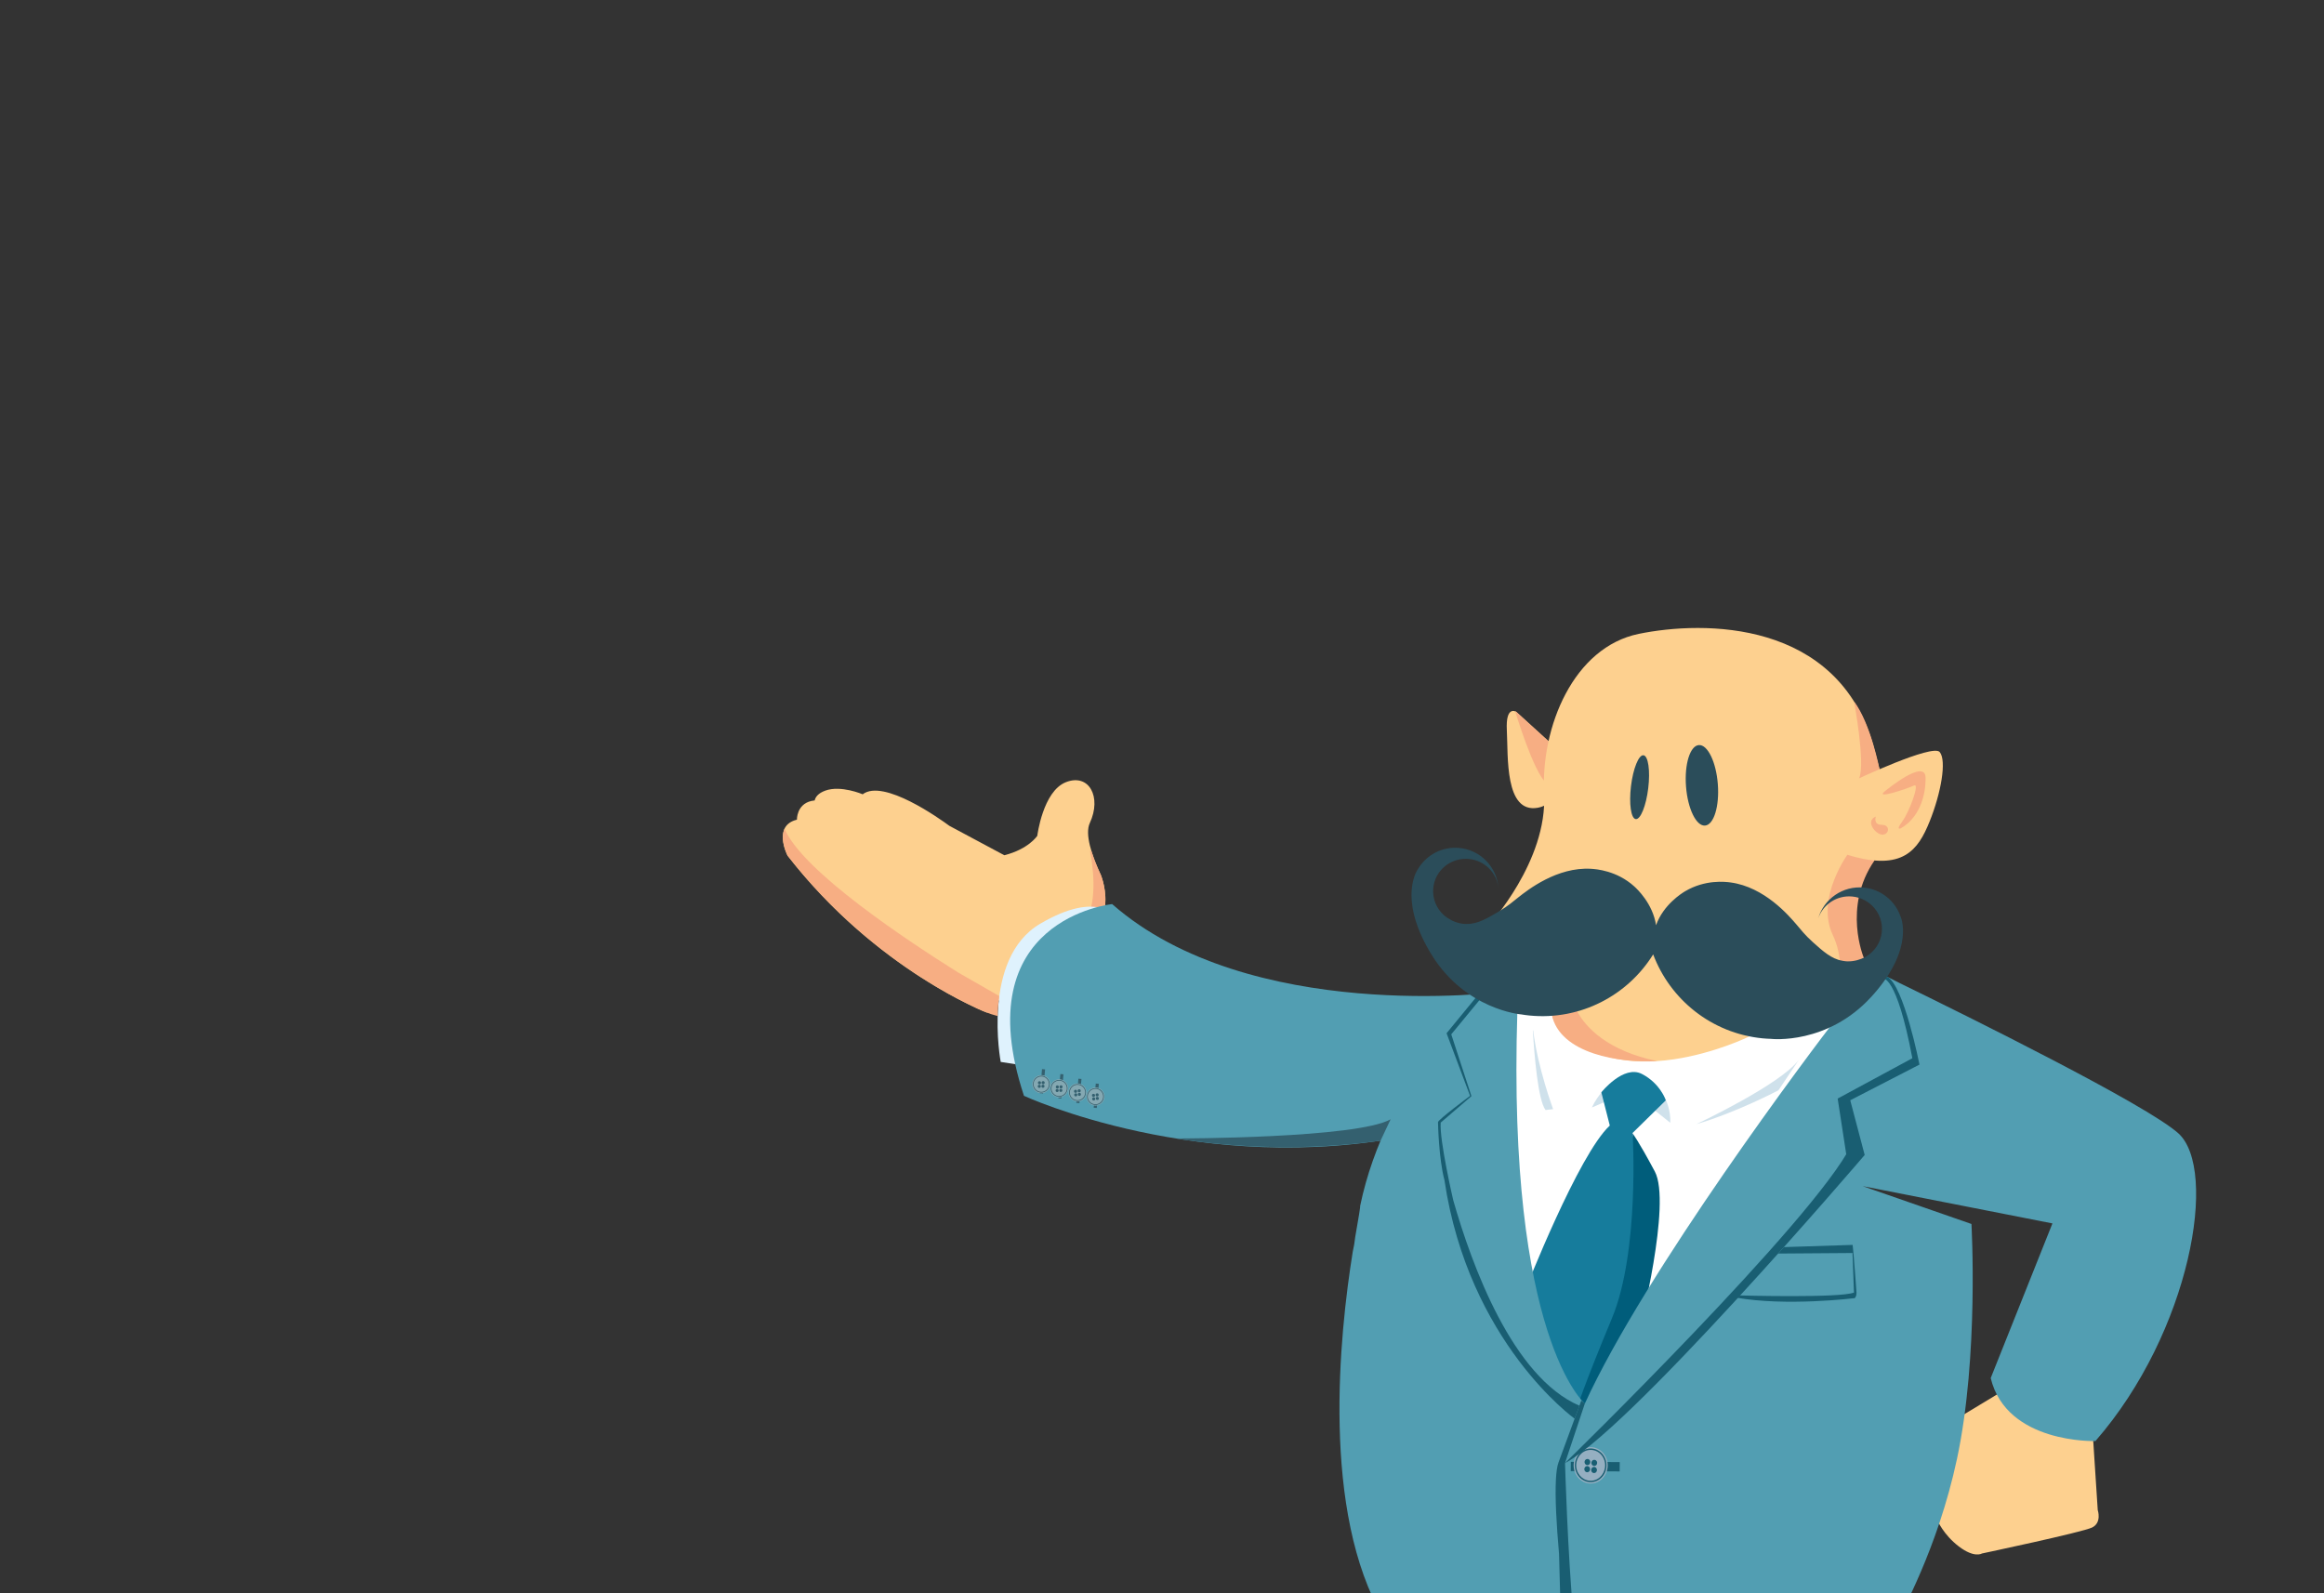 <?xml version="1.0" encoding="UTF-8" standalone="no"?>
<!-- Generator: Adobe Illustrator 17.0.0, SVG Export Plug-In . SVG Version: 6.00 Build 0)  -->

<svg
   xmlns:dc="http://purl.org/dc/elements/1.1/"
   xmlns:cc="http://creativecommons.org/ns#"
   xmlns:rdf="http://www.w3.org/1999/02/22-rdf-syntax-ns#"
   xmlns:svg="http://www.w3.org/2000/svg"
   xmlns="http://www.w3.org/2000/svg"
   xmlns:sodipodi="http://sodipodi.sourceforge.net/DTD/sodipodi-0.dtd"
   xmlns:inkscape="http://www.inkscape.org/namespaces/inkscape"
   version="1.1"
   x="0px"
   y="0px"
   width="350px"
   height="240px"
   viewBox="0 0 350 240"
   enable-background="new 0 0 350 240"
   xml:space="preserve"
   id="svg69338"
   inkscape:version="0.48.4 r9939"
   sodipodi:docname="tab_peon_2.svg"><rect x="0" y="0" width="350" height="240" fill="#333333" stroke="none"/><defs
     id="defs69505" /><sodipodi:namedview
     pagecolor="#ffffff"
     bordercolor="#666666"
     borderopacity="1"
     objecttolerance="10"
     gridtolerance="10"
     guidetolerance="10"
     inkscape:pageopacity="0"
     inkscape:pageshadow="2"
     inkscape:window-width="1280"
     inkscape:window-height="748"
     id="namedview69503"
     showgrid="false"
     inkscape:zoom="0.96"
     inkscape:cx="-39.519347"
     inkscape:cy="44.122175"
     inkscape:window-x="0"
     inkscape:window-y="0"
     inkscape:window-maximized="1"
     inkscape:current-layer="svg69338" /><g
     id="g69830-4"
     transform="matrix(0.987,0,0,0.987,-393.008,40.674)"><path
       id="path69510-2"
       d="m 629.537,111.184 c 0,0 -6.611,44.426 10.658,64.36 0,0 41.043,-52.513 37.807,-63.687 -3.236,-11.174 -48.465,-0.673 -48.465,-0.673 z"
       inkscape:connector-curvature="0"
       style="fill:#ffffff" /><path
       id="path69512-5"
       d="m 643.652,124.336 c 0,0 -1.613,1.416 -2.569,3.48 l 3.224,-1.394 -0.655,-2.086 z"
       inkscape:connector-curvature="0"
       style="fill:#cfe1eb" /><path
       id="path69514-4"
       d="m 651.753,125.492 -3.12,-1.474 1.434,3.754 2.982,2.373 c 0.063,-1.821 -0.505,-3.384 -1.291,-4.662 l -0.005,0.009 z"
       inkscape:connector-curvature="0"
       style="fill:#cfe1eb" /><path
       id="path69516-4"
       d="m 652.36,126.724 c 0,0 -0.815,-2.571 -3.636,-4.024 -2.821,-1.452 -6.196,2.807 -6.196,2.807 l 1.29,5.064 c -4.797,4.419 -12.894,25.1 -12.894,25.1 l 0.478,5.158 -0.141,4.49 5.459,7.751 0.054,-0.079 0.88,2.849 4.512,-1.68 6.285,-11.213 0.042,-9.461 h 0 c 0.069,-3.447 0.195,-9.645 0.254,-11.529 0.083,-2.656 -1.479,-10.227 -1.479,-10.227 l 5.092,-5.006 z"
       inkscape:connector-curvature="0"
       style="fill:#167c9c" /><path
       id="path69518-4"
       d="m 647.308,131.926 c 0,0 1.079,17.878 -3.172,28.077 -4.251,10.198 -5.528,14.209 -5.528,14.209 l 2.186,1.468 7.542,-13.853 c 0,0 4.939,-19.402 2.349,-24.25 -2.59,-4.848 -3.417,-5.847 -3.417,-5.847"
       inkscape:connector-curvature="0"
       style="fill:#005d7b" /><path
       id="path69520-7"
       d="m 657.006,130.368 c 0,0 12.894,-6.062 15.657,-9.832 l -3.106,4.646 c 0,0 -6.277,3.335 -12.551,5.186 z"
       inkscape:connector-curvature="0"
       style="fill:#cfe1eb" /><path
       id="path69522-2"
       d="m 632.074,116.04 c 0.224,3.778 0.78,10.599 1.932,12.16 l 1.16,-0.135 c 0,0 -2.362,-6.371 -3.039,-12.015 l -0.053,-0.01 z"
       inkscape:connector-curvature="0"
       style="fill:#cfe1eb" /><path
       id="path69526-1"
       d="m 718.27,189.253 -0.728,-11.173 0.063,-1.933 -10.892,-6.842 -11.564,6.987 -4.08,10.127 c 0,0 1.277,2.032 3.095,4.13 l -0.375,0.234 c 0,0 0.907,2.21 3.287,4.023 2.38,1.813 3.513,1.077 3.513,1.077 0,0 15.301,-3.23 16.819,-3.967 1.519,-0.736 0.862,-2.663 0.862,-2.663 z"
       inkscape:connector-curvature="0"
       style="fill:#fdd08f" /><path
       id="path69528-0"
       d="m 730.542,131.73 c -4.923,-4.381 -31.851,-17.713 -42.511,-22.912 -1.757,-0.905 -3.276,-1.65 -4.348,-2.108 -0.006,-0.003 -4.03,7.326 -5.095,7.257 -4.037,5.2 -29.383,38.888 -38.578,59.035 0,0 -11.867,-9.976 -10.298,-59.836 0,0 -2.693,-0.453 -5.596,-2.422 0,0 -14.422,12.845 -18.398,32.127 0.064,-0.026 -0.216,1.702 -0.746,4.711 -0.083,0.782 -0.214,1.529 -0.378,2.248 -2.048,12.713 -4.843,39.7 4.71,55.957 H 688 c 0.097,-0.695 5.807,-10.389 8.792,-24.335 3.364,-15.722 2.208,-35.86 2.208,-35.86 l -16.597,-5.775 h 0 l 28.954,5.689 -9.419,23.606 c 2.438,10.061 15.979,9.608 15.979,9.608 14.538,-16.666 18.791,-41.503 12.625,-46.99 z"
       inkscape:connector-curvature="0"
       style="fill:#529eb2" /><polygon
       id="polygon69564-0"
       points="605.908,142.792 605.902,142.794 605.908,142.793 "
       style="fill:none" /><rect
       id="rect69566-0"
       height="1.423"
       width="7.462"
       transform="matrix(1,0.006,-0.006,1,1.099,-3.817)"
       y="181.878"
       x="637.863"
       style="fill:#195e72" /><path
       id="path69568-1"
       d="m 643.482,182.126 c 0.156,1.523 -0.875,2.893 -2.301,3.059 -1.427,0.166 -2.709,-0.934 -2.865,-2.457 -0.156,-1.523 0.875,-2.893 2.301,-3.059 1.426,-0.166 2.709,0.934 2.865,2.457 z"
       inkscape:connector-curvature="0"
       style="fill:#95afc1" /><path
       id="path69570-0"
       d="m 641.16,184.986 c -1.322,0.154 -2.515,-0.869 -2.659,-2.28 -0.144,-1.411 0.814,-2.685 2.136,-2.839 1.322,-0.154 2.515,0.869 2.659,2.28 0.145,1.412 -0.813,2.685 -2.136,2.839 z m -0.501,-4.902 c -1.21,0.141 -2.088,1.307 -1.956,2.599 0.132,1.292 1.224,2.228 2.434,2.087 1.21,-0.141 2.088,-1.307 1.956,-2.599 -0.132,-1.292 -1.223,-2.228 -2.434,-2.087 z"
       inkscape:connector-curvature="0"
       style="fill:#195e72" /><path
       id="path69572-2"
       d="m 640.809,182.962 c 0.026,0.259 -0.149,0.492 -0.391,0.52 -0.242,0.028 -0.46,-0.159 -0.487,-0.418 -0.026,-0.259 0.149,-0.492 0.391,-0.52 0.242,-0.028 0.461,0.159 0.487,0.418 z"
       inkscape:connector-curvature="0"
       style="fill:#195e72" /><path
       id="path69574-5"
       d="m 640.842,181.873 c 0.026,0.259 -0.149,0.492 -0.391,0.52 -0.242,0.028 -0.46,-0.159 -0.487,-0.418 -0.026,-0.259 0.149,-0.492 0.391,-0.52 0.242,-0.028 0.461,0.159 0.487,0.418 z"
       inkscape:connector-curvature="0"
       style="fill:#195e72" /><path
       id="path69576-2"
       d="m 641.855,183.089 c 0.026,0.259 -0.149,0.492 -0.391,0.52 -0.242,0.028 -0.46,-0.159 -0.487,-0.418 -0.026,-0.259 0.149,-0.492 0.391,-0.52 0.242,-0.028 0.46,0.159 0.487,0.418 z"
       inkscape:connector-curvature="0"
       style="fill:#195e72" /><path
       id="path69578-5"
       d="m 641.888,182 c 0.026,0.259 -0.149,0.492 -0.391,0.52 -0.242,0.028 -0.46,-0.159 -0.487,-0.418 -0.026,-0.259 0.149,-0.492 0.391,-0.52 0.242,-0.028 0.461,0.159 0.487,0.418 z"
       inkscape:connector-curvature="0"
       style="fill:#195e72" /><path
       id="path69580-4"
       d="m 636.985,182.072 c 0,0 37.963,-37.02 43.68,-48.504 l 2.044,1.493 c 0,0 -37.204,43.567 -46.367,47.327 0,-0.001 0.041,-0.702 0.643,-0.316 z"
       inkscape:connector-curvature="0"
       style="fill:#195e72" /><path
       id="path69582-3"
       d="m 686.134,107.858 -0.639,0.291 c 0,0 2.065,-0.667 4.487,12.145 l -11.395,6.159 1.308,8.5 2.814,0.106 -2.204,-8.349 10.564,-5.444 c -10e-4,0.002 -2.381,-12.127 -4.935,-13.408 z"
       inkscape:connector-curvature="0"
       style="fill:#195e72" /><polygon
       id="polygon69584-1"
       points="680.996,150.021 669.504,150.105 670.384,149.122 680.87,148.785 "
       style="fill:#195e72" /><path
       id="path69586-1"
       d="m 663.709,156.5 c 0,0 15.255,0.417 17.363,-0.442 0,0 0.541,0.334 0.087,0.855 0,0 -10.44,1.288 -18.113,-0.09 l 0.663,-0.323 z"
       inkscape:connector-curvature="0"
       style="fill:#195e72" /><path
       id="path69588-3"
       d="m 681.16,156.913 c 0,0 0.322,-0.236 0.3,-0.864 -0.022,-0.628 -0.464,-6.028 -0.464,-6.028 l -0.145,0.001 0.221,6.036 0.088,0.855 z"
       inkscape:connector-curvature="0"
       style="fill:#195e72" /><path
       id="path69590-3"
       d="m 676.141,199.519 c 0.087,0.555 0.289,1.842 0.525,3.309 2.434,-1.321 4.797,-2.758 7.085,-4.306 -3.647,0.692 -6.547,0.929 -7.61,0.997 z"
       inkscape:connector-curvature="0"
       style="fill:none" /><path
       id="path69592-7"
       d="m 638.3,205.788 c -0.921,-9.874 -1.315,-23.716 -1.315,-23.716 l 3.023,-9.07 -0.54,-0.46 -3.482,9.454 c -0.21,0.576 -0.336,1.491 -0.395,2.654 l 0,-0.003 0,0.004 c -0.14,2.737 0.091,6.862 0.48,11.276 l 0.27,9.86 h 1.959 z"
       inkscape:connector-curvature="0"
       style="fill:#195e72" /><path
       id="path69594-9"
       d="m 634.933,72.336 -5.389,-4.904 c 0,0 -1.643,-1.083 -1.436,2.832 0.206,3.915 -0.352,12.708 4.723,11.804 5.075,-0.903 2.102,-9.732 2.102,-9.732 z"
       inkscape:connector-curvature="0"
       style="fill:#fdd08f" /><g
       id="g69596-7"><path
         id="path69598-8"
         d="m 634.894,78.587 c -1.765,0.497 -4.695,-8.581 -5.511,-11.233 -0.408,-0.154 -1.441,-0.243 -1.275,2.91 0.206,3.915 -0.352,12.708 4.723,11.804 2.061,-0.367 2.794,-2.041 2.939,-3.9 -0.25,0.179 -0.538,0.323 -0.876,0.419 z"
         inkscape:connector-curvature="0"
         style="fill:none" /><path
         id="path69600-6"
         d="m 634.894,78.587 c 0.339,-0.095 0.627,-0.24 0.876,-0.418 0.212,-2.719 -0.837,-5.833 -0.837,-5.833 l -5.389,-4.904 c 0,0 -0.063,-0.041 -0.161,-0.078 0.815,2.652 3.746,11.73 5.511,11.233 z"
         inkscape:connector-curvature="0"
         style="fill:#f7ae83" /></g><path
       id="path69602-9"
       d="m 685.667,78.85 -1.616,-6.19 c -5.429,-19.316 -25.926,-19.168 -35.825,-17.127 -9.899,2.041 -14.966,14.111 -14.433,24.437 0.53,10.258 -8.369,19.952 -8.488,20.081 -0.208,0.467 -0.33,0.731 -0.33,0.731 0,0 18.033,3.294 21.362,0.119 3.328,-3.175 19.891,8.99 19.891,8.99 0,0 2.896,-0.629 6.589,-3.723 2.524,1.97 6.456,4.51 8.243,3.4 2.713,-1.684 1.713,-2.635 0.356,-7.464 -0.696,-2.475 0.07,-6.104 0.982,-9.054 0.715,-1.568 1.335,-3.213 1.839,-4.94 0.015,-0.034 0.026,-0.058 0.026,-0.058 0,0 -0.006,-0.007 -0.007,-0.009 0.823,-2.839 1.329,-5.897 1.411,-9.193 z"
       inkscape:connector-curvature="0"
       style="fill:#fdd08f" /><ellipse
       id="ellipse69604-2"
       ry="4.905"
       rx="1.325"
       cy="78.764"
       cx="648.256"
       transform="matrix(0.993,0.12,-0.12,0.993,14.1,-77.075)"
       sodipodi:cx="648.25598"
       sodipodi:cy="78.764"
       sodipodi:rx="1.325"
       sodipodi:ry="4.9050002"
       style="fill:#2b4d5a"
       d="m 649.581,78.764 c 0,2.709 -0.593,4.905 -1.325,4.905 -0.732,0 -1.325,-2.196 -1.325,-4.905 0,-2.709 0.593,-4.905 1.325,-4.905 0.732,0 1.325,2.196 1.325,4.905 z" /><ellipse
       id="ellipse69606-0"
       ry="6.161"
       rx="2.434"
       cy="78.856"
       cx="657.886"
       transform="matrix(0.997,-0.077,0.077,0.997,-4.11,50.683)"
       sodipodi:cx="657.88599"
       sodipodi:cy="78.856003"
       sodipodi:rx="2.434"
       sodipodi:ry="6.1609998"
       style="fill:#2b4d5a"
       d="m 660.32,78.856 c 0,3.403 -1.09,6.161 -2.434,6.161 -1.344,0 -2.434,-2.758 -2.434,-6.161 0,-3.403 1.09,-6.161 2.434,-6.161 1.344,0 2.434,2.758 2.434,6.161 z" /><path
       id="path69608-4"
       d="m 665.127,116.965 c 0,0 -11.403,-2.862 -14.149,-14.183 0,0 -5.126,9.474 -15.923,11.28 9.119,13.219 30.072,2.903 30.072,2.903 z"
       inkscape:connector-curvature="0"
       style="fill:#fdd08f" /><path
       id="path69610-7"
       d="m 681.088,65.855 c 0,0 1.773,9.488 0.774,11.715 -0.999,2.228 2.132,0.626 3.111,-1.382 -10e-4,0 -1.363,-7.041 -3.885,-10.333 z"
       inkscape:connector-curvature="0"
       style="fill:#f7ae83" /><g
       id="g69612-7"><path
         id="path69614-0"
         d="m 650.774,120.77 c 7.481,-0.429 14.21,-3.739 14.21,-3.739 0,0 -11.26,-2.929 -14.005,-14.249 0,0 -3.937,7.275 -12.178,10.29 1.32,2.543 4.486,6.168 11.973,7.698 z"
         inkscape:connector-curvature="0"
         style="fill:none" /><path
         id="path69616-3"
         d="m 638.801,113.072 c -1.163,0.425 -2.51,0.323 -3.845,0.546 1.228,6.041 10.427,7.44 16.104,7.115 -7.488,-1.529 -10.939,-5.118 -12.259,-7.661 z"
         inkscape:connector-curvature="0"
         style="fill:#f7ae83" /></g><path
       id="path69618-6"
       d="m 684.209,90.115 c 0,0 -1.387,-3.314 -2.765,-2.353 0,0 -0.477,0.286 -1.241,0.858 -0.045,0.07 -0.093,0.147 -0.144,0.228 0.147,0.038 0.231,0.063 0.231,0.063 0,0 -5.144,6.905 -2.45,12.567 1.557,3.273 1.271,6.874 0.711,9.335 0.63,-0.29 1.187,-0.624 1.623,-0.979 3.314,-2.705 2.401,-4.877 2.401,-4.877 0,0 -3.28,-7.73 1.634,-14.842 z"
       inkscape:connector-curvature="0"
       style="fill:#f7ae83" /><path
       id="path69620-3"
       d="m 681.338,77.814 c 0,0 11.745,-5.541 12.82,-4.248 1.075,1.293 0.224,6.214 -1.544,10.604 -1.768,4.39 -4.084,7.559 -12.213,5.178 -8.128,-2.381 0.937,-11.534 0.937,-11.534 z"
       inkscape:connector-curvature="0"
       style="fill:#fdd08f" /><path
       id="path69622-4"
       d="m 685.972,79.406 c 0,0 5.996,-4.951 6.029,-1.917 0.032,3.034 -1.119,6.186 -3.763,7.709 0,0 -0.882,0.425 0.192,-1.02 1.074,-1.445 2.746,-5.948 1.815,-5.504 -0.931,0.445 -6.463,2.33 -4.273,0.732 z"
       inkscape:connector-curvature="0"
       style="fill:#f7ae83" /><path
       id="path69624-6"
       d="m 684.411,83.407 c 0,0 -0.444,1.277 0.903,1.265 1.347,-0.012 1.146,1.467 0.138,1.504 -1.008,0.037 -2.772,-2.048 -1.041,-2.769 z"
       inkscape:connector-curvature="0"
       style="fill:#f7ae83" /><path
       id="path69628-5"
       d="m 519.782,83.889 c 0,0 -0.06,-2.318 2.173,-2.85 0.175,-0.032 0.35,-0.064 0.537,-0.09 0.119,-0.513 0.522,-1.092 1.613,-1.492 2.388,-0.874 5.711,0.557 5.711,0.557 3.168,-2.421 11.812,3.766 13.221,4.807 l 8.391,4.494 c 3.683,-0.918 5.031,-2.96 5.031,-2.96 0,0 0.842,-6.805 4.368,-8.19 3.526,-1.386 5.498,2.243 3.647,6.234 -0.778,1.677 0.253,4.859 1.709,7.985 l 0,0.003 c 0,0 1.026,2.543 0.542,5.122 l 0.964,0.516 c 0,0 -20.974,-1.014 -18.897,15.314 0,0 -16.784,-6.404 -30.438,-23.965 -0.115,-0.23 -2.268,-4.587 1.428,-5.485 z"
       inkscape:connector-curvature="0"
       style="fill:#fdd08f" /><path
       id="path69630-6"
       d="m 564.511,88.67 c 0.073,0.006 0.148,0.023 0.223,0.042 0.358,1.167 0.869,2.423 1.45,3.671 l 0,0.003 c 0,0 1.026,2.543 0.542,5.122 l 0.964,0.516 c 0,0 -1.32,-0.064 -3.264,0.099 1.311,-3.766 0.085,-9.453 0.085,-9.453 z"
       inkscape:connector-curvature="0"
       style="fill:#f7ae83" /><path
       id="path69632-9"
       d="m 552.387,111.752 c 0,0 -3.412,-0.253 -6.475,-1.789 -3.063,-1.536 1.47,-12.985 1.47,-12.985 l 12.912,-3.582 4.132,1.748 -2.94,10.487 -9.099,6.121 z"
       inkscape:connector-curvature="0"
       style="fill:#fdd08f" /><path
       id="path69634-5"
       d="m 553.357,121.242 -2.477,-0.384 c 0,0 -3.017,-15.786 6.03,-21.092 9.047,-5.306 11.592,-0.853 11.592,-0.853 l -15.145,22.329 z"
       inkscape:connector-curvature="0"
       style="fill:#dff2fd" /><path
       id="path69636-8"
       d="m 627.104,110.196 c 0,0 -38.275,4.948 -59.221,-13.424 0,0 -22.399,2.262 -13.454,29.262 0,0 27.149,12.569 59.314,5.97 l 8.258,-13.01 0.74,-1.868 4.363,-6.93 z"
       inkscape:connector-curvature="0"
       style="fill:#529eb2" /><g
       id="g69638-4"><rect
         id="rect69640-9"
         height="3.706"
         width="0.471"
         transform="matrix(-0.996,-0.085,0.085,-0.996,1117.785,299.432)"
         y="124.007"
         x="565.048"
         style="fill:#34606f" /><rect
         id="rect69642-6"
         height="3.706"
         width="0.471"
         transform="matrix(-0.996,-0.085,0.085,-0.996,1112.553,297.724)"
         y="123.265"
         x="562.395"
         style="fill:#34606f" /><rect
         id="rect69644-0"
         height="3.706"
         width="0.471"
         transform="matrix(-0.996,-0.085,0.085,-0.996,1107.128,296.078)"
         y="122.558"
         x="559.648"
         style="fill:#34606f" /><rect
         id="rect69646-4"
         height="3.706"
         width="0.471"
         transform="matrix(-0.996,-0.085,0.085,-0.996,1101.599,294.342)"
         y="121.808"
         x="556.846"
         style="fill:#34606f" /><g
         id="g69648-9"><circle
           id="circle69650-2"
           r="1.384"
           cy="126.144"
           cx="565.336"
           sodipodi:cx="565.336"
           sodipodi:cy="126.144"
           sodipodi:rx="1.3839999"
           sodipodi:ry="1.3839999"
           style="fill:#84a8b2"
           d="m 566.72,126.144 c 0,0.764 -0.62,1.384 -1.384,1.384 -0.764,0 -1.384,-0.62 -1.384,-1.384 0,-0.764 0.62,-1.384 1.384,-1.384 0.764,0 1.384,0.62 1.384,1.384 z" /><path
           id="path69652-9"
           d="m 564.055,126.035 c 0.06,-0.706 0.684,-1.231 1.39,-1.171 0.706,0.06 1.231,0.684 1.171,1.39 -0.06,0.706 -0.684,1.231 -1.39,1.171 -0.706,-0.06 -1.231,-0.684 -1.171,-1.39 z m 0.109,0.009 c -0.055,0.646 0.425,1.217 1.072,1.272 0.646,0.055 1.217,-0.425 1.272,-1.072 0.055,-0.646 -0.426,-1.217 -1.072,-1.272 -0.647,-0.055 -1.217,0.426 -1.272,1.072 z"
           inkscape:connector-curvature="0"
           style="fill:#34606f" /><circle
           id="circle69654-2"
           r="0.235"
           cy="126.43"
           cx="565.624"
           sodipodi:cx="565.62402"
           sodipodi:cy="126.43"
           sodipodi:rx="0.235"
           sodipodi:ry="0.235"
           style="fill:#34606f"
           d="m 565.859,126.43 c 0,0.13 -0.105,0.235 -0.235,0.235 -0.13,0 -0.235,-0.105 -0.235,-0.235 0,-0.13 0.105,-0.235 0.235,-0.235 0.13,0 0.235,0.105 0.235,0.235 z" /><circle
           id="circle69656-1"
           r="0.235"
           cy="125.887"
           cx="565.594"
           sodipodi:cx="565.59399"
           sodipodi:cy="125.887"
           sodipodi:rx="0.235"
           sodipodi:ry="0.235"
           style="fill:#34606f"
           d="m 565.829,125.887 c 0,0.13 -0.105,0.235 -0.235,0.235 -0.13,0 -0.235,-0.105 -0.235,-0.235 0,-0.13 0.105,-0.235 0.235,-0.235 0.13,0 0.235,0.105 0.235,0.235 z" /><circle
           id="circle69658-0"
           r="0.235"
           cy="126.506"
           cx="565.068"
           sodipodi:cx="565.06799"
           sodipodi:cy="126.506"
           sodipodi:rx="0.235"
           sodipodi:ry="0.235"
           style="fill:#34606f"
           d="m 565.303,126.506 c 0,0.13 -0.105,0.235 -0.235,0.235 -0.13,0 -0.235,-0.105 -0.235,-0.235 0,-0.13 0.105,-0.235 0.235,-0.235 0.13,0 0.235,0.105 0.235,0.235 z" /><circle
           id="circle69660-2"
           r="0.235"
           cy="125.963"
           cx="565.038"
           sodipodi:cx="565.03802"
           sodipodi:cy="125.963"
           sodipodi:rx="0.235"
           sodipodi:ry="0.235"
           style="fill:#34606f"
           d="m 565.273,125.963 c 0,0.13 -0.105,0.235 -0.235,0.235 -0.13,0 -0.235,-0.105 -0.235,-0.235 0,-0.13 0.105,-0.235 0.235,-0.235 0.13,0 0.235,0.105 0.235,0.235 z" /></g><g
         id="g69662-9"><circle
           id="circle69664-6"
           r="1.384"
           cy="125.522"
           cx="562.596"
           sodipodi:cx="562.59601"
           sodipodi:cy="125.522"
           sodipodi:rx="1.3839999"
           sodipodi:ry="1.3839999"
           style="fill:#84a8b2"
           d="m 563.98,125.522 c 0,0.764 -0.62,1.384 -1.384,1.384 -0.764,0 -1.384,-0.62 -1.384,-1.384 0,-0.764 0.62,-1.384 1.384,-1.384 0.764,0 1.384,0.62 1.384,1.384 z" /><path
           id="path69666-1"
           d="m 561.316,125.413 c 0.06,-0.706 0.684,-1.231 1.39,-1.171 0.706,0.06 1.231,0.684 1.171,1.39 -0.06,0.706 -0.684,1.231 -1.39,1.171 -0.706,-0.06 -1.232,-0.684 -1.171,-1.39 z m 0.108,0.009 c -0.055,0.646 0.425,1.217 1.072,1.272 0.646,0.055 1.217,-0.425 1.272,-1.072 0.055,-0.646 -0.425,-1.217 -1.072,-1.272 -0.646,-0.055 -1.217,0.426 -1.272,1.072 z"
           inkscape:connector-curvature="0"
           style="fill:#34606f" /><circle
           id="circle69668-3"
           r="0.235"
           cy="125.808"
           cx="562.884"
           sodipodi:cx="562.88397"
           sodipodi:cy="125.808"
           sodipodi:rx="0.235"
           sodipodi:ry="0.235"
           style="fill:#34606f"
           d="m 563.119,125.808 c 0,0.13 -0.105,0.235 -0.235,0.235 -0.13,0 -0.235,-0.105 -0.235,-0.235 0,-0.13 0.105,-0.235 0.235,-0.235 0.13,0 0.235,0.105 0.235,0.235 z" /><circle
           id="circle69670-7"
           r="0.235"
           cy="125.265"
           cx="562.854"
           sodipodi:cx="562.854"
           sodipodi:cy="125.265"
           sodipodi:rx="0.235"
           sodipodi:ry="0.235"
           style="fill:#34606f"
           d="m 563.089,125.265 c 0,0.13 -0.105,0.235 -0.235,0.235 -0.13,0 -0.235,-0.105 -0.235,-0.235 0,-0.13 0.105,-0.235 0.235,-0.235 0.13,0 0.235,0.105 0.235,0.235 z" /><circle
           id="circle69672-7"
           r="0.235"
           cy="125.884"
           cx="562.329"
           sodipodi:cx="562.32898"
           sodipodi:cy="125.884"
           sodipodi:rx="0.235"
           sodipodi:ry="0.235"
           style="fill:#34606f"
           d="m 562.564,125.884 c 0,0.13 -0.105,0.235 -0.235,0.235 -0.13,0 -0.235,-0.105 -0.235,-0.235 0,-0.13 0.105,-0.235 0.235,-0.235 0.13,0 0.235,0.105 0.235,0.235 z" /><circle
           id="circle69674-3"
           r="0.235"
           cy="125.342"
           cx="562.298"
           sodipodi:cx="562.29797"
           sodipodi:cy="125.342"
           sodipodi:rx="0.235"
           sodipodi:ry="0.235"
           style="fill:#34606f"
           d="m 562.533,125.342 c 0,0.13 -0.105,0.235 -0.235,0.235 -0.13,0 -0.235,-0.105 -0.235,-0.235 0,-0.13 0.105,-0.235 0.235,-0.235 0.13,0 0.235,0.105 0.235,0.235 z" /></g><g
         id="g69676-6"><circle
           id="circle69678-8"
           r="1.384"
           cy="124.891"
           cx="559.796"
           sodipodi:cx="559.79602"
           sodipodi:cy="124.891"
           sodipodi:rx="1.3839999"
           sodipodi:ry="1.3839999"
           style="fill:#84a8b2"
           d="m 561.18,124.891 c 0,0.764 -0.62,1.384 -1.384,1.384 -0.764,0 -1.384,-0.62 -1.384,-1.384 0,-0.764 0.62,-1.384 1.384,-1.384 0.764,0 1.384,0.62 1.384,1.384 z" /><path
           id="path69680-8"
           d="m 558.535,124.642 c 0.138,-0.695 0.815,-1.148 1.51,-1.011 0.695,0.138 1.149,0.815 1.011,1.51 -0.138,0.695 -0.815,1.148 -1.51,1.011 -0.695,-0.138 -1.148,-0.815 -1.011,-1.51 z m 0.107,0.021 c -0.126,0.636 0.289,1.256 0.926,1.382 0.636,0.126 1.256,-0.289 1.382,-0.925 0.126,-0.636 -0.289,-1.256 -0.926,-1.382 -0.636,-0.126 -1.256,0.289 -1.382,0.925 z"
           inkscape:connector-curvature="0"
           style="fill:#34606f" /><circle
           id="circle69682-2"
           r="0.235"
           cy="125.207"
           cx="560.051"
           sodipodi:cx="560.05103"
           sodipodi:cy="125.207"
           sodipodi:rx="0.235"
           sodipodi:ry="0.235"
           style="fill:#34606f"
           d="m 560.286,125.207 c 0,0.13 -0.105,0.235 -0.235,0.235 -0.13,0 -0.235,-0.105 -0.235,-0.235 0,-0.13 0.105,-0.235 0.235,-0.235 0.13,0 0.235,0.105 0.235,0.235 z" /><circle
           id="circle69684-3"
           r="0.235"
           cy="124.664"
           cx="560.081"
           sodipodi:cx="560.08099"
           sodipodi:cy="124.664"
           sodipodi:rx="0.235"
           sodipodi:ry="0.235"
           style="fill:#34606f"
           d="m 560.316,124.664 c 0,0.13 -0.105,0.235 -0.235,0.235 -0.13,0 -0.235,-0.105 -0.235,-0.235 0,-0.13 0.105,-0.235 0.235,-0.235 0.13,0 0.235,0.105 0.235,0.235 z" /><circle
           id="circle69686-3"
           r="0.235"
           cy="125.222"
           cx="559.49"
           sodipodi:cx="559.48999"
           sodipodi:cy="125.222"
           sodipodi:rx="0.235"
           sodipodi:ry="0.235"
           style="fill:#34606f"
           d="m 559.725,125.222 c 0,0.13 -0.105,0.235 -0.235,0.235 -0.13,0 -0.235,-0.105 -0.235,-0.235 0,-0.13 0.105,-0.235 0.235,-0.235 0.13,0 0.235,0.105 0.235,0.235 z" /><circle
           id="circle69688-0"
           r="0.235"
           cy="124.679"
           cx="559.52"
           sodipodi:cx="559.52002"
           sodipodi:cy="124.679"
           sodipodi:rx="0.235"
           sodipodi:ry="0.235"
           style="fill:#34606f"
           d="m 559.755,124.679 c 0,0.13 -0.105,0.235 -0.235,0.235 -0.13,0 -0.235,-0.105 -0.235,-0.235 0,-0.13 0.105,-0.235 0.235,-0.235 0.13,0 0.235,0.105 0.235,0.235 z" /></g><g
         id="g69690-8"><circle
           id="circle69692-1"
           r="1.384"
           cy="124.253"
           cx="557.071"
           sodipodi:cx="557.07098"
           sodipodi:cy="124.253"
           sodipodi:rx="1.3839999"
           sodipodi:ry="1.3839999"
           style="fill:#84a8b2"
           d="m 558.455,124.253 c 0,0.764 -0.62,1.384 -1.384,1.384 -0.764,0 -1.384,-0.62 -1.384,-1.384 0,-0.764 0.62,-1.384 1.384,-1.384 0.764,0 1.384,0.62 1.384,1.384 z" /><path
           id="path69694-9"
           d="m 555.811,124.004 c 0.138,-0.695 0.815,-1.148 1.51,-1.011 0.695,0.138 1.149,0.815 1.011,1.51 -0.138,0.695 -0.815,1.148 -1.51,1.011 -0.695,-0.138 -1.149,-0.815 -1.011,-1.51 z m 0.106,0.021 c -0.126,0.636 0.289,1.256 0.926,1.382 0.636,0.126 1.256,-0.289 1.382,-0.925 0.126,-0.636 -0.289,-1.256 -0.926,-1.382 -0.637,-0.126 -1.256,0.289 -1.382,0.925 z"
           inkscape:connector-curvature="0"
           style="fill:#34606f" /><circle
           id="circle69696-5"
           r="0.235"
           cy="124.569"
           cx="557.327"
           sodipodi:cx="557.32703"
           sodipodi:cy="124.569"
           sodipodi:rx="0.235"
           sodipodi:ry="0.235"
           style="fill:#34606f"
           d="m 557.562,124.569 c 0,0.13 -0.105,0.235 -0.235,0.235 -0.13,0 -0.235,-0.105 -0.235,-0.235 0,-0.13 0.105,-0.235 0.235,-0.235 0.13,0 0.235,0.105 0.235,0.235 z" /><circle
           id="circle69698-0"
           r="0.235"
           cy="124.026"
           cx="557.356"
           sodipodi:cx="557.35602"
           sodipodi:cy="124.026"
           sodipodi:rx="0.235"
           sodipodi:ry="0.235"
           style="fill:#34606f"
           d="m 557.591,124.026 c 0,0.13 -0.105,0.235 -0.235,0.235 -0.13,0 -0.235,-0.105 -0.235,-0.235 0,-0.13 0.105,-0.235 0.235,-0.235 0.13,0 0.235,0.105 0.235,0.235 z" /><circle
           id="circle69700-5"
           r="0.235"
           cy="124.584"
           cx="556.766"
           sodipodi:cx="556.76599"
           sodipodi:cy="124.584"
           sodipodi:rx="0.235"
           sodipodi:ry="0.235"
           style="fill:#34606f"
           d="m 557.001,124.584 c 0,0.13 -0.105,0.235 -0.235,0.235 -0.13,0 -0.235,-0.105 -0.235,-0.235 0,-0.13 0.105,-0.235 0.235,-0.235 0.13,0 0.235,0.105 0.235,0.235 z" /><circle
           id="circle69702-6"
           r="0.235"
           cy="124.041"
           cx="556.795"
           sodipodi:cx="556.79498"
           sodipodi:cy="124.041"
           sodipodi:rx="0.235"
           sodipodi:ry="0.235"
           style="fill:#34606f"
           d="m 557.03,124.041 c 0,0.13 -0.105,0.235 -0.235,0.235 -0.13,0 -0.235,-0.105 -0.235,-0.235 0,-0.13 0.105,-0.235 0.235,-0.235 0.13,0 0.235,0.105 0.235,0.235 z" /></g></g><path
       id="path69704-6"
       d="m 610.375,129.613 -1.537,3.259 c -11.344,1.609 -22.538,1.067 -31.213,-0.333 0.767,0.009 27.6,-0.027 32.75,-2.926 z"
       inkscape:connector-curvature="0"
       style="fill:#34606f" /><path
       id="path69706-6"
       d="m 517.9,85.274 c 2.728,6.467 18.675,17.047 26.49,21.94 l 0,0 6.26,3.589 c 0,0 -0.266,2.136 -0.235,3.041 0,0 -1.404,-0.243 -3.969,-1.545 l 0,-0.001 c -5.083,-2.428 -17.522,-9.332 -28.091,-22.925 -0.084,-0.165 -1.222,-2.485 -0.455,-4.099 z"
       inkscape:connector-curvature="0"
       style="fill:#f7ae83" /><path
       id="path69770-0"
       d="m 619.928,141.963 c -0.015,-0.064 -2.126,-9.159 -1.914,-11.843 l 4.692,-4.039 -3.081,-9.432 5.35,-6.495 h -0.871 l -5.194,6.327 3.589,9.558 c 0,0 -4.899,3.648 -4.895,4.008 0.004,0.36 0.122,5.543 0.961,8.761 0.007,0.028 0.014,0.051 0.021,0.079 3.684,24.821 19.865,36.418 19.865,36.418 l 0.73,-1.981 c -10.192,-4.38 -16.408,-21.388 -19.253,-31.361 z"
       inkscape:connector-curvature="0"
       style="fill:#195e72" /><g
       id="g70056-7"><path
         style="fill:#69a5ba"
         inkscape:connector-curvature="0"
         d="m 140.422,205.788 c -0.671,-3.229 -1.111,-5.273 -1.111,-5.273 h -25.357 l -2.028,5.273 h 28.496 z"
         id="path69524-0" /><path
         style="fill:#628ea0"
         inkscape:connector-curvature="0"
         d="m 128.031,115.499 c -2.499,2.999 -7.77,5.073 -13.889,5.073 -5.997,0 -11.184,-1.991 -13.741,-4.894 l -7.918,29.295 16.57,53.21 3.967,4.999 24.271,0.602 4.706,-65.112 -13.966,-23.173 z"
         id="path69530-1" /><rect
         style="fill:#40879e"
         x="116.987"
         y="200.515"
         width="15.169"
         height="3.14"
         id="rect69532-0" /><path
         style="fill:#dff2fd"
         inkscape:connector-curvature="0"
         d="m 42.577,191.825 c 0.021,0.088 0.043,0.164 0.065,0.244 0.401,1.64 1.186,3.342 2.508,5.075 0.516,0.761 1.162,1.529 1.943,2.186 7.191,7.049 16.109,1.963 22.131,-3.284 -0.205,3.177 -0.316,6.462 -0.279,9.743 h 48.041 v -18.634 c 0,0 -16.071,-71.84 -22.821,-75.555 -1.948,-1.072 -2.023,-4.81 -4.75,1.473 l -0.5,-2.259 c 0,0 -32.75,4.933 -41.5,42.502 -5.953,25.562 -5.657,34.996 -4.859,38.42 0.008,0.029 0.015,0.059 0.021,0.089 z"
         id="path69534-1" /><ellipse
         d="m 187.195,161.704 c 0,7.721 -3.381,13.981 -7.552,13.981 -4.171,0 -7.552,-6.26 -7.552,-13.981 0,-7.721 3.381,-13.981 7.552,-13.981 4.171,0 7.552,6.26 7.552,13.981 z"
         style="fill:#8cbcd5"
         sodipodi:ry="13.981"
         sodipodi:rx="7.552"
         sodipodi:cy="161.70399"
         sodipodi:cx="179.64301"
         transform="matrix(0.976,-0.217,0.217,0.976,-30.783,42.789)"
         cx="179.643"
         cy="161.704"
         rx="7.552"
         ry="13.981"
         id="ellipse69536-3" /><path
         style="fill:#40879e"
         inkscape:connector-curvature="0"
         d="m 103.859,120.103 c 0,0 7.037,3.579 13.129,2.391 6.092,-1.188 9.758,-2.391 9.758,-2.391 0,0 4.051,8.757 4.22,10.768 0,0 -0.194,-11.041 -3.486,-14.565 0,0 -4.474,3.934 -10.909,4.154 -6.435,0.22 -10.748,-0.749 -15.219,-3.844 l 0.188,3.408 2.319,0.079 z"
         id="path69538-2" /><path
         style="fill:#fdd08f"
         inkscape:connector-curvature="0"
         d="m 129.285,72.336 5.389,-4.904 c 0,0 1.643,-1.083 1.436,2.832 -0.207,3.915 0.352,12.708 -4.723,11.804 -5.075,-0.904 -2.102,-9.732 -2.102,-9.732 z"
         id="path69540-2" /><g
         id="g69542-0"><path
           style="fill:none"
           inkscape:connector-curvature="0"
           d="m 129.324,78.587 c 1.765,0.497 4.695,-8.581 5.511,-11.233 0.408,-0.154 1.441,-0.243 1.275,2.91 -0.206,3.915 0.352,12.708 -4.723,11.804 -2.061,-0.367 -2.794,-2.041 -2.939,-3.9 0.249,0.179 0.538,0.323 0.876,0.419 z"
           id="path69544-5" /><path
           style="fill:#f7ae83"
           inkscape:connector-curvature="0"
           d="m 129.324,78.587 c -0.339,-0.095 -0.627,-0.24 -0.876,-0.418 -0.212,-2.719 0.837,-5.833 0.837,-5.833 l 5.389,-4.904 c 0,0 0.063,-0.041 0.161,-0.078 -0.816,2.652 -3.746,11.73 -5.511,11.233 z"
           id="path69546-5" /></g><path
         style="fill:#fdd08f"
         inkscape:connector-curvature="0"
         d="m 78.551,78.85 1.616,-6.19 c 5.429,-19.316 25.926,-19.168 35.825,-17.127 9.899,2.041 14.966,14.111 14.433,24.437 -0.53,10.258 8.369,19.952 8.488,20.081 0.208,0.467 0.33,0.731 0.33,0.731 0,0 -18.033,3.294 -21.362,0.119 -3.328,-3.175 -19.891,8.99 -19.891,8.99 0,0 -2.896,-0.629 -6.589,-3.723 -2.524,1.97 -6.456,4.51 -8.243,3.4 -2.713,-1.684 -1.713,-2.635 -0.356,-7.464 0.696,-2.475 -0.07,-6.104 -0.982,-9.054 -0.715,-1.568 -1.335,-3.213 -1.839,-4.94 -0.015,-0.034 -0.026,-0.058 -0.026,-0.058 0,0 0.006,-0.007 0.007,-0.009 -0.823,-2.839 -1.329,-5.897 -1.411,-9.193 z"
         id="path69548-9" /><ellipse
         d="m 107.238,79.516 c 0,2.709 -0.593,4.905 -1.325,4.905 -0.732,0 -1.325,-2.196 -1.325,-4.905 0,-2.709 0.593,-4.905 1.325,-4.905 0.732,0 1.325,2.196 1.325,4.905 z"
         style="fill:#2b4d5a"
         sodipodi:ry="4.9050002"
         sodipodi:rx="1.325"
         sodipodi:cy="79.515999"
         sodipodi:cx="105.913"
         transform="matrix(1,-0.016,0.016,1,-1.242,1.682)"
         cx="105.913"
         cy="79.516"
         rx="1.325"
         ry="4.905"
         id="ellipse69550-3" /><ellipse
         d="m 117.9,78.303 c 0,3.403 -1.09,6.161 -2.434,6.161 -1.344,0 -2.434,-2.758 -2.434,-6.161 0,-3.403 1.09,-6.161 2.434,-6.161 1.344,0 2.434,2.758 2.434,6.161 z"
         style="fill:#2b4d5a"
         sodipodi:ry="6.1609998"
         sodipodi:rx="2.434"
         sodipodi:cy="78.303001"
         sodipodi:cx="115.466"
         transform="matrix(0.978,-0.211,0.211,0.978,-13.923,26.128)"
         cx="115.466"
         cy="78.303"
         rx="2.434"
         ry="6.161"
         id="ellipse69552-0" /><path
         style="fill:#f7ae83"
         inkscape:connector-curvature="0"
         d="m 83.13,65.855 c 0,0 -1.773,9.488 -0.774,11.715 0.999,2.228 -2.132,0.626 -3.111,-1.382 10e-4,0 1.363,-7.041 3.885,-10.333 z"
         id="path69554-5" /><path
         style="fill:#f7ae83"
         inkscape:connector-curvature="0"
         d="m 80.009,90.115 c 0,0 1.387,-3.314 2.765,-2.353 0,0 0.477,0.286 1.241,0.858 0.045,0.07 0.093,0.147 0.144,0.228 -0.147,0.038 -0.231,0.063 -0.231,0.063 0,0 5.144,6.905 2.45,12.567 -1.557,3.273 -1.271,6.874 -0.711,9.335 -0.63,-0.29 -1.187,-0.624 -1.622,-0.979 -3.314,-2.705 -2.401,-4.877 -2.401,-4.877 0,0 3.279,-7.73 -1.635,-14.842 z"
         id="path69556-1" /><path
         style="fill:#fdd08f"
         inkscape:connector-curvature="0"
         d="m 82.88,77.814 c 0,0 -11.745,-5.541 -12.82,-4.248 -1.075,1.293 -0.224,6.214 1.544,10.604 1.768,4.39 4.084,7.559 12.213,5.178 C 91.945,86.967 82.88,77.814 82.88,77.814 z"
         id="path69558-9" /><path
         style="fill:#f7ae83"
         inkscape:connector-curvature="0"
         d="m 78.246,79.406 c 0,0 -5.996,-4.951 -6.029,-1.917 -0.033,3.034 1.119,6.186 3.763,7.709 0,0 0.882,0.425 -0.192,-1.02 -1.074,-1.445 -2.746,-5.948 -1.815,-5.504 0.931,0.444 6.463,2.33 4.273,0.732 z"
         id="path69560-9" /><path
         style="fill:#f7ae83"
         inkscape:connector-curvature="0"
         d="m 79.807,83.407 c 0,0 0.444,1.277 -0.903,1.265 -1.347,-0.012 -1.146,1.467 -0.138,1.504 1.007,0.037 2.772,-2.048 1.041,-2.769 z"
         id="path69562-6" /><path
         style="fill:#dff2fd"
         inkscape:connector-curvature="0"
         d="m 132.157,205.788 h 22.871 v -1.539 l -4.668,-1.4 v -25.438 c 0,0 5.601,8.401 10.502,8.401 4.901,0 18.903,-3.734 24.038,-11.669 0,0 -10.735,-11.202 -10.269,-25.905 0,0 -0.933,-2.1 -16.336,6.534 0,0 0.7,-10.735 -4.667,-20.77 -5.042,-9.425 -9.263,-19.466 -23.486,-23.166 -0.063,0.611 -0.126,1.185 -0.184,1.673 -0.229,1.922 -1.84,3.333 -2.692,3.956 l -0.145,1.581 h -0.002 c 2.071,5.198 5.039,13.863 5.039,20.857 -10e-4,6.356 -10e-4,40.266 -10e-4,66.885 z"
         id="path69772-4" /><path
         style="fill:#8cbcd5"
         inkscape:connector-curvature="0"
         d="m 154.419,205.788 c -0.747,-0.869 -2.416,-1.956 -6.16,-2.472 -4.863,-0.671 -5.805,1.304 -5.953,2.472 h 12.113 z"
         id="path69774-9" /><path
         style="fill:#8cbcd5"
         inkscape:connector-curvature="0"
         d="m 105.221,205.788 c -1.217,-1.852 -3.986,-2.005 -3.986,-2.005 0,0 0.315,0.374 0.692,2.005 h 3.294 z"
         id="path69776-4" /><path
         style="fill:#8cbcd5"
         inkscape:connector-curvature="0"
         d="m 116.987,187.154 -20.42,-56.01 c 0,0 3.037,-2.722 2.625,-5.776 l -6.651,-1.575 -8.577,-11.027 c 0,0 3.151,-4.201 6.651,-4.551 3.501,-0.35 8.752,2.625 11.202,7.701 2.45,5.076 14.236,28.005 15.169,44.808 0.933,16.803 10e-4,26.43 10e-4,26.43 z"
         id="path69778-5" /><path
         style="fill:#8cbcd5"
         inkscape:connector-curvature="0"
         d="m 139.275,120.642 c -0.525,-1.4 -0.733,-6.67 -3.541,-7.816 -1.131,-0.462 -3.424,-1.288 -5.617,-1.777 -0.056,0.53 -0.11,1.03 -0.161,1.46 -0.002,0.019 -0.011,0.036 -0.013,0.055 -0.676,0.002 -1.25,0.208 -1.25,0.933 0,1.782 -1.945,3.319 -1.945,3.319 l -0.423,0.571 v 0.485 c 1.472,2.878 3.681,6.901 4.666,13.228 1.378,8.857 1.168,44.151 1.168,56.053 0,0 7.118,-5.83 7.118,-12.396 0,-6.566 0,-44.665 0,-44.665 l -4.901,-5.951 c -0.002,0.002 5.424,-2.098 4.899,-3.499 z"
         id="path69780-8" /><path
         style="fill:#fdd08f"
         inkscape:connector-curvature="0"
         d="m 99.091,116.965 c 0,0 11.403,-2.862 14.149,-14.183 0,0 5.126,9.474 15.923,11.28 -9.119,13.219 -30.072,2.903 -30.072,2.903 z"
         id="path69782-1" /><g
         id="g69784-7"><path
           style="fill:none"
           inkscape:connector-curvature="0"
           d="m 113.444,120.77 c -7.481,-0.429 -14.21,-3.739 -14.21,-3.739 0,0 11.26,-2.929 14.006,-14.249 0,0 3.937,7.275 12.178,10.29 -1.321,2.543 -4.487,6.168 -11.974,7.698 z"
           id="path69786-3" /><path
           style="fill:#f7ae83"
           inkscape:connector-curvature="0"
           d="m 125.417,113.072 c 1.163,0.425 2.51,0.323 3.845,0.546 -1.228,6.041 -10.427,7.44 -16.104,7.115 7.488,-1.529 10.939,-5.118 12.259,-7.661 z"
           id="path69788-7" /></g><path
         style="fill:#2b4d5a"
         inkscape:connector-curvature="0"
         d="m 80.11,110.494 c -6.286,-7.17 -4.075,-11.83 -4.075,-11.83 l 0.001,0.001 c 0.818,-2.361 2.946,-4.153 5.595,-4.413 3.213,-0.315 6.112,1.731 6.981,4.723 -0.715,-2.145 -2.856,-3.59 -5.225,-3.358 -2.746,0.269 -4.757,2.689 -4.49,5.406 0.161,1.641 1.117,3.011 2.453,3.783 0.468,0.255 0.917,0.423 1.329,0.531 0.101,0.024 0.201,0.048 0.304,0.066 l -0.001,0.004 c 1.167,0.237 1.972,0.003 1.972,0.003 1.604,-0.264 2.943,-1.463 4.447,-2.812 1.249,-1.121 1.898,-1.984 2.51,-2.7 1.175,-1.375 4.895,-5.728 10.042,-6.426 0.804,-0.109 3.889,-0.482 6.962,1.346 0.495,0.294 3.311,2.039 4.431,5.18 0.489,-3.298 2.914,-5.556 3.342,-5.941 2.659,-2.389 5.759,-2.622 6.568,-2.671 5.185,-0.314 9.679,3.235 11.098,4.355 0.74,0.584 1.543,1.305 2.986,2.162 1.737,1.031 3.283,1.948 4.908,1.895 0,0 0.835,0.073 1.934,-0.385 l -0.002,-0.004 c 0.097,-0.038 0.191,-0.081 0.286,-0.124 0.383,-0.186 0.79,-0.438 1.2,-0.779 1.161,-1.016 1.833,-2.546 1.673,-4.187 -0.266,-2.717 -2.708,-4.701 -5.454,-4.432 -2.369,0.232 -4.189,2.065 -4.474,4.308 0.271,-3.104 2.718,-5.673 5.931,-5.988 2.649,-0.26 5.085,1.086 6.345,3.243 l 0,-0.001 c 0,0 3.072,4.14 -1.699,12.39 -0.007,0.013 -0.014,0.025 -0.022,0.038 -0.083,0.143 -0.168,0.288 -0.256,0.434 -0.049,0.081 -0.099,0.16 -0.148,0.24 -0.001,0.002 -0.002,0.004 -0.003,0.005 -5.181,8.332 -13.575,9.046 -13.575,9.046 l 0.006,-0.005 c -0.444,0.074 -0.891,0.138 -1.345,0.182 -7.803,0.764 -14.991,-3.088 -18.862,-9.329 -2.586,6.873 -8.891,12.047 -16.693,12.812 -0.454,0.044 -0.905,0.069 -1.355,0.082 l 0.007,0.004 c 0,0 -8.538,0.948 -15.269,-6.451 -0.116,-0.127 -0.229,-0.254 -0.339,-0.38 -0.01,-0.007 -0.017,-0.015 -0.024,-0.023 z"
         id="path69790-5" /><path
         style="fill:#bae3fa"
         inkscape:connector-curvature="0"
         d="m 88.711,174.072 c 5.706,-12.063 -6.773,2.375 -7.982,3.625 -1.209,1.25 3.097,2.188 -1.17,7.75 -4.267,5.563 -10.334,10.599 -10.334,10.599 -0.205,3.177 -0.316,6.462 -0.279,9.743 h 19.345 c 0.001,-10e-4 -5.286,-19.655 0.42,-31.717 z"
         id="path69792-9" /><path
         style="fill:#ef774e"
         inkscape:connector-curvature="0"
         d="m 223.873,79.393 -42.708,84.249 c 0,0 -2.582,5.878 0.459,6.323 3.042,0.445 7.942,-5.389 7.942,-5.389 L 227.14,84.762 c 0.001,-0.001 2.568,-3.735 -3.267,-5.369 z"
         id="path69794-9" /><path
         style="fill:#fdd08f"
         inkscape:connector-curvature="0"
         d="m 206.254,129.13 c -5.484,-1.256 -11.026,6.772 -11.026,6.772 -0.524,-4.519 -4.027,-7.383 -9.161,-7.266 -5.134,0.117 -9.802,8.051 -11.202,17.62 -1.4,9.568 3.374,17.865 3.374,17.865 0.571,0.22 2.289,-0.089 2.801,-0.172 0.075,-0.19 0.126,-0.307 0.126,-0.307 l 6.349,-12.524 0.669,-1.109 c 0.076,-0.389 0.06,-0.329 0.06,-0.329 2.06,1.791 3.891,1.01 3.891,1.01 -0.117,2.334 0.933,2.684 2.7,2.698 1.766,0.014 -1.114,2.366 -1.114,2.366 -0.093,0.003 -0.178,0.028 -0.269,0.037 l 0.178,0.157 -4.062,8.629 c 0,0 -0.488,0.58 -1.249,1.36 0.181,0.293 0.392,0.555 0.666,0.741 2.917,1.984 7.468,0.7 12.836,-1.4 5.368,-2.1 3.501,-14.703 3.501,-14.703 0,0 0,-1.284 1.517,-1.75 1.517,-0.467 1.634,-4.201 1.634,-4.201 0,0 4.318,0.35 5.834,-5.018 1.515,-5.37 -2.569,-9.22 -8.053,-10.476 z"
         id="path69796-3" /><path
         style="fill:#f7ae83"
         inkscape:connector-curvature="0"
         d="m 187.117,148.147 c 0,0 -5.601,-4.109 -4.901,-8.193 0.7,-4.084 1.284,-0.583 3.267,3.151 1.984,3.734 1.634,5.042 1.634,5.042 z"
         id="path69798-9" /><path
         style="fill:#f7ae83"
         inkscape:connector-curvature="0"
         d="m 196.569,138.904 c 0,0 7.818,0 9.335,3.617 1.517,3.617 2.334,-0.117 0,-2.334 -2.334,-2.217 -4.551,-5.074 -9.335,-1.283 z"
         id="path69800-2" /><path
         style="fill:#f7ae83"
         inkscape:connector-curvature="0"
         d="m 192.05,150.248 c 0,0 -0.65,6.506 2.599,6.117 3.249,-0.389 1.819,-1.56 0,-3.638 -1.819,-2.079 -1.429,-1.19 -2.599,-2.479 z"
         id="path69802-5" /><ellipse
         d="m 83.088,176.119 c 0,2.453 -5.067,4.442 -11.317,4.442 -6.25,0 -11.317,-1.989 -11.317,-4.442 0,-2.453 5.067,-4.442 11.317,-4.442 6.25,0 11.317,1.989 11.317,4.442 z"
         style="fill:#8cbcd5"
         sodipodi:ry="4.4419999"
         sodipodi:rx="11.317"
         sodipodi:cy="176.119"
         sodipodi:cx="71.771004"
         transform="matrix(0.867,0.499,-0.499,0.867,97.395,-12.328)"
         cx="71.771"
         cy="176.119"
         rx="11.317"
         ry="4.442"
         id="ellipse69804-2" /><path
         style="fill:#fdd08f"
         inkscape:connector-curvature="0"
         d="m 64.72,154.231 c 3.463,2.336 5.005,5.445 5.694,7.61 0.728,-0.157 1.39,-0.214 1.915,-0.101 3.098,0.671 19.739,-18.326 27.597,-13.576 2.707,1.636 5.468,2.544 7.585,3.295 0.001,0.001 3.354,1.799 -0.343,4.827 -3.042,2.491 -7.747,5.792 -9.922,9.674 0,0 -0.005,0.001 -0.005,0.001 0,0 -6.56,9.251 -18.578,13.242 -11.922,3.959 -17.071,-9.91 -17.153,-10.133 -0.221,-0.828 -0.316,-1.554 -0.256,-2.1 0.409,-3.724 -3.242,-6.11 -6.88,-11.457 -3.636,-5.346 4.475,-5.242 10.346,-1.282 z"
         id="path69806-5" /><path
         style="fill:#8cbcd5"
         inkscape:connector-curvature="0"
         d="m 142.292,142.384 h 9.042 c 0,0 0.358,12.204 -2.821,15.269 l 0.987,-12.582 h -6.646 l -0.562,-2.687 z"
         id="path69808-9" /><rect
         style="fill:#ef774e"
         x="144.476"
         y="136.946"
         width="2.191"
         height="4.696"
         id="rect69810-4" /><rect
         style="fill:#40879e"
         x="144.88"
         y="141.642"
         width="1.458"
         height="0.741"
         id="rect69812-5" /><rect
         style="fill:#2b4d5a"
         x="145.917"
         y="138.134"
         width="0.594"
         height="5.781"
         id="rect69814-4" /><rect
         style="fill:#2c7968"
         x="146.976"
         y="136.946"
         width="2.191"
         height="4.696"
         id="rect69816-2" /><rect
         style="fill:#40879e"
         x="147.38"
         y="141.642"
         width="1.458"
         height="0.741"
         id="rect69818-4" /><rect
         style="fill:#2b4d5a"
         x="148.417"
         y="138.134"
         width="0.594"
         height="5.781"
         id="rect69820-9" /></g><path
       id="path69822-4"
       d="m 684.108,110.494 c 6.286,-7.17 4.075,-11.83 4.075,-11.83 l 0,0.001 c -0.818,-2.361 -2.946,-4.153 -5.595,-4.413 -3.213,-0.315 -6.112,1.731 -6.981,4.723 0.715,-2.145 2.856,-3.59 5.225,-3.358 2.746,0.269 4.757,2.689 4.49,5.406 -0.161,1.641 -1.117,3.011 -2.453,3.783 -0.468,0.255 -0.917,0.423 -1.329,0.531 -0.101,0.024 -0.201,0.048 -0.304,0.066 l 10e-4,0.004 c -1.167,0.237 -1.972,0.003 -1.972,0.003 -1.604,-0.264 -2.943,-1.463 -4.447,-2.812 -1.249,-1.121 -1.898,-1.984 -2.51,-2.7 -1.175,-1.375 -4.895,-5.728 -10.042,-6.426 -0.804,-0.109 -3.889,-0.482 -6.962,1.346 -0.495,0.294 -3.311,2.039 -4.431,5.18 -0.489,-3.298 -2.914,-5.556 -3.342,-5.941 -2.659,-2.389 -5.759,-2.622 -6.568,-2.671 -5.185,-0.314 -9.679,3.235 -11.098,4.355 -0.74,0.584 -1.543,1.305 -2.987,2.162 -1.737,1.031 -3.283,1.948 -4.908,1.895 0,0 -0.835,0.073 -1.934,-0.385 l 0.002,-0.004 c -0.097,-0.038 -0.192,-0.081 -0.286,-0.124 -0.383,-0.186 -0.79,-0.438 -1.2,-0.779 -1.161,-1.016 -1.833,-2.546 -1.673,-4.187 0.266,-2.717 2.708,-4.701 5.454,-4.432 2.369,0.232 4.189,2.065 4.474,4.308 -0.271,-3.104 -2.718,-5.673 -5.931,-5.988 -2.649,-0.26 -5.085,1.086 -6.345,3.243 l 0,-0.001 c 0,0 -3.072,4.14 1.699,12.39 0.007,0.013 0.014,0.025 0.022,0.038 0.083,0.143 0.168,0.288 0.256,0.434 0.049,0.081 0.099,0.16 0.148,0.24 0.001,0.002 0.002,0.004 0.003,0.005 5.181,8.332 13.575,9.046 13.575,9.046 l -0.006,-0.005 c 0.444,0.074 0.891,0.138 1.345,0.182 7.803,0.764 14.991,-3.088 18.862,-9.329 2.586,6.873 8.891,12.047 16.693,12.812 0.454,0.044 0.906,0.069 1.355,0.082 l -0.007,0.004 c 0,0 8.538,0.948 15.269,-6.451 0.116,-0.127 0.229,-0.254 0.339,-0.38 0.01,-0.007 0.017,-0.015 0.024,-0.023 z"
       inkscape:connector-curvature="0"
       style="fill:#2b4d5a" /></g></svg>